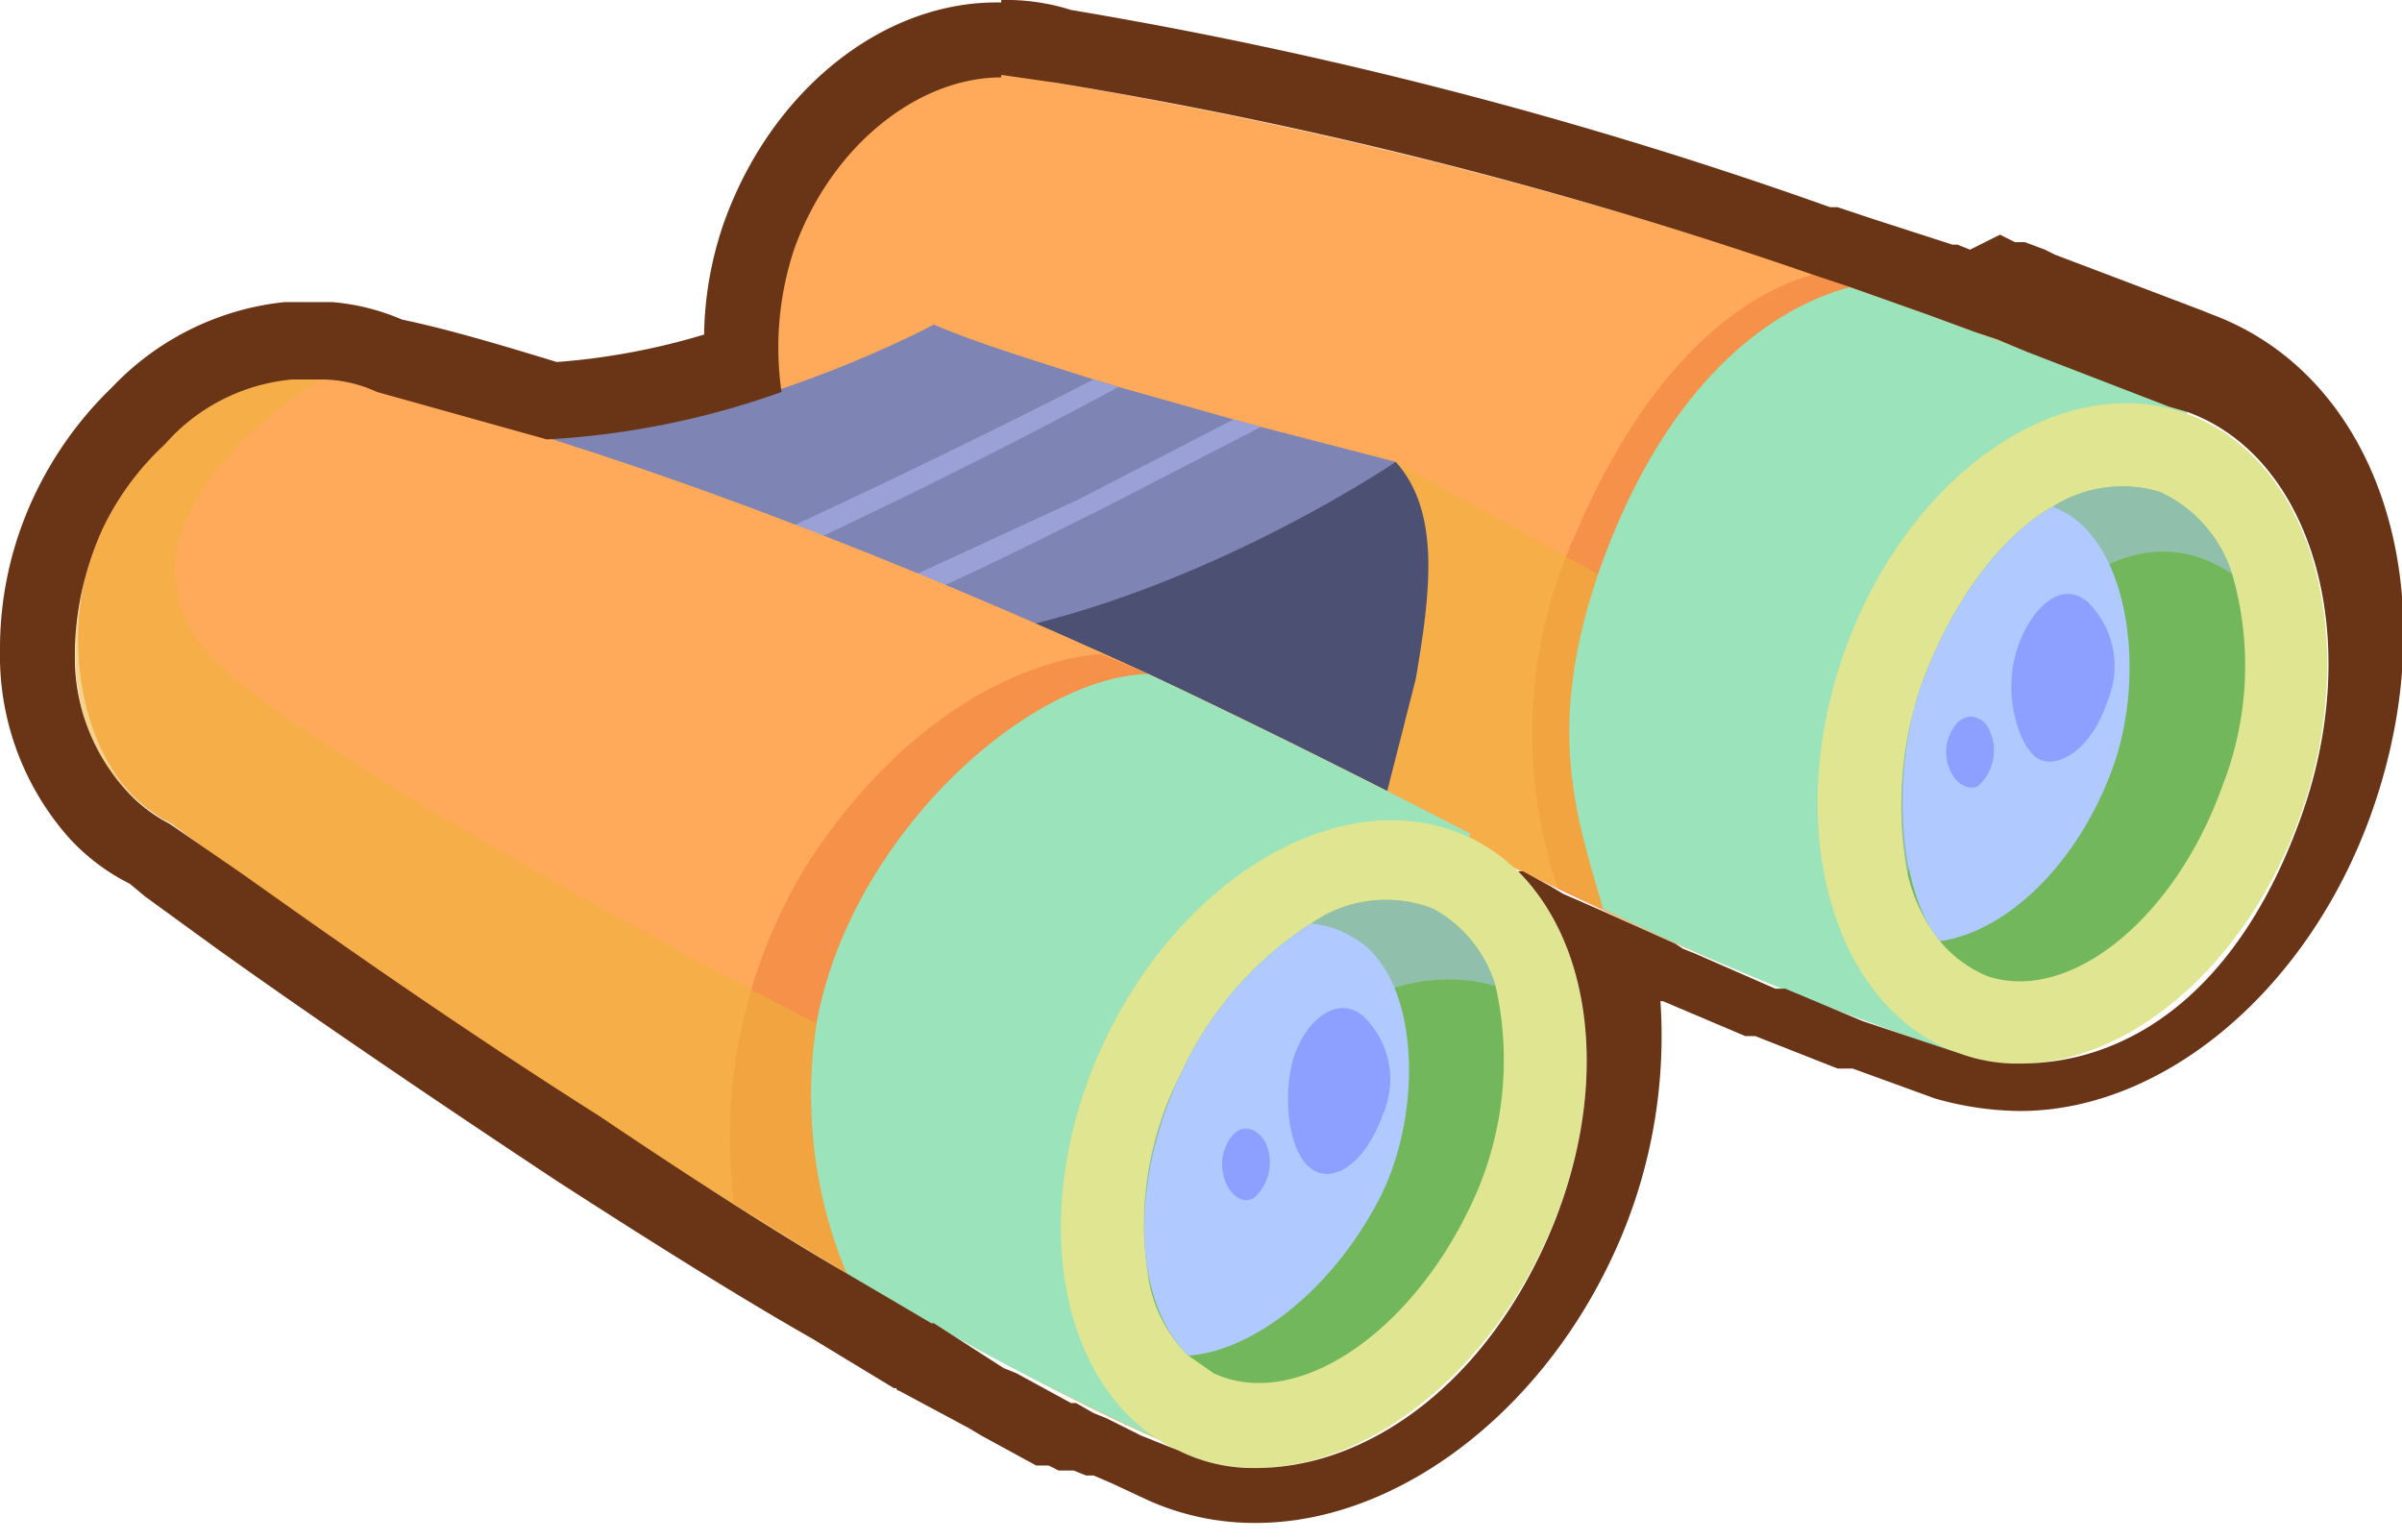 <svg xmlns="http://www.w3.org/2000/svg" viewBox="0 0 96.2 61.7"><g style="isolation:isolate"><g id="Layer_2" data-name="Layer 2"><g id="Layer_1-2" data-name="Layer 1"><ellipse cx="39" cy="12.4" rx="9.6" ry="7.6" transform="translate(14.3 45) rotate(-70.6)" style="fill:#ffaa5a"/><path d="M35.8,21.5C41,24.6,55.3,32.3,62.4,35.6a132.7,132.7,0,0,0,16.1,6.6c1.7-5,7.2-20.5,9.1-25.7l-.7-.2c-2.6-1.1-5.1-2.1-7.8-3a193.4,193.4,0,0,0-36.9-10Z" style="fill:#ffaa5a"/><path d="M62.4,35.6l1.8.8,4.6,2.1,8.4-25.2v-.7l-3.1-1.1L72.6,11c-1.8.5-6.1,2.4-9.5,10.4A19.2,19.2,0,0,0,62.4,35.6Z" style="fill:#de5821;opacity:0.3;mix-blend-mode:multiply"/><path d="M64.2,36.4a109.8,109.8,0,0,0,14.3,5.8c1.7-5,7.2-20.5,9.1-25.7l-.7-.2c-4.2-1.7-8.5-3.3-12.8-4.8C71.8,12.1,67,14.4,64,23,61.9,29.2,63.1,32.6,64.2,36.4Z" style="fill:#9be3bb"/><path d="M64.2,36.4a109.8,109.8,0,0,0,14.3,5.8l2.7-7.6-1.1-2.5L64,23C61.9,29.2,63.1,32.6,64.2,36.4Z" style="fill:#9be3bb;opacity:0.27;mix-blend-mode:multiply"/><path d="M51.9,30.3c3.2,1.7,7.3,3.8,10.2,5.1l2.1,1c-1.1-3.8-2.3-7.2-.2-13.4l-8.1-4.5Z" style="fill:#f0b13c;opacity:0.58;mix-blend-mode:multiply"/><ellipse cx="83" cy="29.4" rx="13.6" ry="9.7" transform="translate(27.7 97.9) rotate(-70.6)" style="fill:#dfe590"/><path d="M76.4,35a6.8,6.8,0,0,0,1.3,2.7,4.9,4.9,0,0,0,1.9,1.4c3.3,1.1,7.5-2.3,9.4-7.6a13.2,13.2,0,0,0,.4-8.5,5.4,5.4,0,0,0-2.9-3.3,5.2,5.2,0,0,0-4.3.6c-2.1,1.2-4,3.8-5.2,7A14.9,14.9,0,0,0,76.4,35Z" style="fill:#72b75b"/><path d="M46.4,31l5.6.3s2.5-8.9,3.9-12.8l-5.4-1.4-1.1-.3-4.6-1.3-1-.3c-2.5-.8-4.8-1.5-6.4-2.2,0,0-9.8,5.3-18.8,4.5S46.4,31,46.4,31Z" style="fill:#7e84b3"/><path d="M33,25.1h1c3.5-1.4,6.9-3.1,10.3-4.8l6.2-3.2-1.1-.3L43.2,20,32.8,24.8C32.5,24.9,32.9,25.1,33,25.1Z" style="fill:#9aa1d6"/><path d="M27.9,23.3a1.4,1.4,0,0,0,1.1,0c5.3-2.4,10.6-5,15.8-7.8l-1-.3c-5.3,2.7-10.7,5.3-16.1,7.7C27.4,23.1,27.8,23.3,27.9,23.3Z" style="fill:#9aa1d6"/><path d="M55.9,18.5s-9.7,6.6-19.4,7.3,9.5,10,9.5,10l9.3-3.1,1.4-5.5c.6-3.5,1-6.7-.8-8.7Z" style="fill:#4c5173"/><path d="M6.9,33h0c2.6,1.3,5.8.4,8.3-1.8a12.9,12.9,0,0,0,2.6-3.7c2.3-4.8,1.1-10.1-2.7-11.9a5.4,5.4,0,0,0-2.1-.5c-3.3-.3-7,2-8.9,6S3.1,31.2,6.9,33Z" style="fill:#ffaa5a"/><path d="M6.9,33c-.1,0,26.2,19.1,40.3,25L58.9,33.4c-3.1-1.6-7.8-4-12.9-6.4-9.6-4.4-20.6-8.8-30.9-11.4C8.5,29.5,10.3,25.7,6.9,33Z" style="fill:#ffaa5a"/><path d="M6.9,33h0c2.6,1.3,5.8.4,8.3-1.8a12.9,12.9,0,0,0,2.6-3.7c2.3-4.8,1.1-10.1-2.7-11.9a5.4,5.4,0,0,0-2.1-.5c-3.3-.3-7,2-8.9,6S3.1,31.2,6.9,33Z" style="fill:#ffaa5a"/><path d="M6.9,33c-.1,0,26.2,19.1,40.3,25L58.9,33.4c-3.1-1.6-7.8-4-12.9-6.4-9.6-4.4-20.6-8.8-30.9-11.4C8.5,29.5,10.3,25.7,6.9,33Z" style="fill:#ffaa5a"/><path d="M29.4,48.2,33.9,51l3.5,2L48.8,28.7v-.3L46,27l-1.9-.8s-6.3.1-11.7,8.3A20.9,20.9,0,0,0,29.4,48.2Z" style="fill:#de5821;opacity:0.3;mix-blend-mode:multiply"/><path d="M33.9,51a112.4,112.4,0,0,0,13.3,7c.3-.5,11.4-24,11.7-24.6C56,31.9,51.3,29.5,46,27h-.2C40.9,27.3,34,33.7,32.7,41A18.7,18.7,0,0,0,33.9,51Z" style="fill:#9be3bb"/><path d="M33.9,51a105.8,105.8,0,0,0,13.3,7l.8-1.6-2.7-9L32.7,41A18.7,18.7,0,0,0,33.9,51Z" style="fill:#9be3bb;opacity:0.27;mix-blend-mode:multiply"/><path d="M6.9,33C6,32.5,25,45.9,33.9,51a18.7,18.7,0,0,1-1.2-10c-5.8-3-12.5-6.7-17.5-9.8-3-2-5-3.1-6.9-5.1-3.8-4.4,1.7-9.2,4.7-11C4.4,14.3-1.1,28.9,6.9,33Z" style="fill:#f0b13c;opacity:0.58;mix-blend-mode:multiply"/><ellipse cx="53" cy="45.7" rx="13.6" ry="9.7" transform="translate(-11 74.1) rotate(-64.6)" style="fill:#dfe590"/><path d="M46,51.2a5.5,5.5,0,0,0,1.6,3.1l1,.7c3.2,1.5,7.7-1.4,10.2-6.5a13.5,13.5,0,0,0,1.1-9,5.2,5.2,0,0,0-2.5-3.1,5.2,5.2,0,0,0-4.9.6,14.1,14.1,0,0,0-5.2,6A13.1,13.1,0,0,0,46,51.2Z" style="fill:#72b75b"/><path d="M77.7,37.7c2.7-.4,5.5-3.1,6.9-6.9s.7-9.4-2.4-10.5c-2.1,1.2-4,3.8-5.2,7S75.9,35.6,77.7,37.7Z" style="fill:#b0caff"/><path d="M47.6,54.3c2.6-.2,5.7-2.6,7.6-6.2s1.7-9.4-1.3-10.7a3.3,3.3,0,0,0-1.4-.4,14.1,14.1,0,0,0-5.2,6C45.2,47.5,45.4,52.2,47.6,54.3Z" style="fill:#b0caff"/><path d="M76.4,35a22.6,22.6,0,0,1,4.3-9.1c4.1-5.3,7.4-3.8,8.7-2.9a5.4,5.4,0,0,0-2.9-3.3,5.2,5.2,0,0,0-4.3.6c-2.1,1.2-4,3.8-5.2,7A14.9,14.9,0,0,0,76.4,35Z" style="fill:#b0caff;opacity:0.49;mix-blend-mode:multiply"/><path d="M46,51.2a27.4,27.4,0,0,1,4.6-7.8c3.8-4.7,7.7-4.4,9.3-3.9a5.2,5.2,0,0,0-2.5-3.1,5.2,5.2,0,0,0-4.9.6,14.1,14.1,0,0,0-5.2,6A13.1,13.1,0,0,0,46,51.2Z" style="fill:#b0caff;opacity:0.49;mix-blend-mode:multiply"/><path d="M84.4,28.1a3.6,3.6,0,0,0-.8-4c-1.2-1-2.5.6-2.9,2.2s.1,3.4.8,4S83.7,30.2,84.4,28.1Z" style="fill:#8597ff;opacity:0.81;mix-blend-mode:screen"/><path d="M79.7,29.3a1.9,1.9,0,0,1-.5,2.2c-.8.3-1.6-1-1.1-2.1S79.5,28.7,79.7,29.3Z" style="fill:#8597ff;opacity:0.81;mix-blend-mode:screen"/><path d="M55.4,44.6a3.5,3.5,0,0,0-.8-3.9c-1.2-1-2.6.5-2.9,2.1s0,3.4.8,4S54.6,46.8,55.4,44.6Z" style="fill:#8597ff;opacity:0.81;mix-blend-mode:screen"/><path d="M50.7,45.8a1.9,1.9,0,0,1-.5,2.2c-.8.4-1.6-1-1.1-2.1S50.4,45.2,50.7,45.8Z" style="fill:#8597ff;opacity:0.81;mix-blend-mode:screen"/><path d="M40.1,3l2.1.3h0A182.6,182.6,0,0,1,72.6,11h0l1.5.5,3.1,1.1h0l1.9.7.9.3,1.2.5,5.7,2.2.7.2h0c5,1.8,7.1,9,4.6,16.1s-6.9,10-11.3,10a6.7,6.7,0,0,1-2.4-.4h0l-3.3-1.1-.6-.2-3.1-1.3h-.4l-3.2-1.4-.5-.2-.3-.2-2.9-1.3-1.6-.7-.5-.3L61,34.9h-.2c3.2,3.2,3.7,9.3,1,15.1s-7.3,8.8-11.5,8.8a6.7,6.7,0,0,1-3.1-.7h0l-1.5-.6-.8-.4-.6-.3-.5-.2h0l-.7-.4h-.2l-2.2-1.2-.5-.2L37.4,53h-.1l-3.4-2c-2.6-1.5-6.2-3.8-9.9-6.3C18,40.9,12.8,37.2,9.7,35L6.8,33h0A6.2,6.2,0,0,1,5,31.6a7.9,7.9,0,0,1-2-5.1H3v-.5a12.4,12.4,0,0,1,1.1-4.8,11.1,11.1,0,0,1,2.5-3.4,7.7,7.7,0,0,1,5.1-2.6H13a5.4,5.4,0,0,1,2.1.5l6.8,1.9a33.3,33.3,0,0,0,9.4-1.9,12.5,12.5,0,0,1,.5-5.7c1.5-4.2,5-6.9,8.3-6.9m0-3C35.4,0,30.9,3.6,29,8.9a14.2,14.2,0,0,0-.8,4.5,27.5,27.5,0,0,1-5.9,1.1c-2.3-.7-4.3-1.3-6.2-1.7a8.9,8.9,0,0,0-2.8-.7H11.4a11.1,11.1,0,0,0-6.9,3.4,14.8,14.8,0,0,0-3.1,4.3A14.3,14.3,0,0,0,0,25.9v.6H0a11,11,0,0,0,2.8,7.1,8.4,8.4,0,0,0,2.4,1.8l.6.5L8,37.5c2.6,1.9,8.1,5.7,14.3,9.8q6.5,4.2,10.2,6.3l3.3,2h.1a.1.1,0,0,0,.1.1l2.8,1.5.5.3,2.2,1.2H42l.4.2H43l.5.2h.3l.7.3,1.5.7a10.4,10.4,0,0,0,4.3.9c5.5,0,11.2-4.2,14.2-10.5a20.8,20.8,0,0,0,2-10.4h.1l3.3,1.4h.4l3.3,1.3h.6l3.3,1.2a12.7,12.7,0,0,0,3.4.5c5.8,0,11.6-4.9,14.1-12,3.1-8.8.3-17.4-6.4-19.9l-.5-.2-5.8-2.2-.4-.2-.8-.3h-.4l-.6-.3L78.9,10l-.5-.2h-.2l-3.1-1-1.5-.5h-.3A178.3,178.3,0,0,0,42.9.4,8.6,8.6,0,0,0,40.1,0Z" style="fill:#6a3417"/></g></g></g></svg>